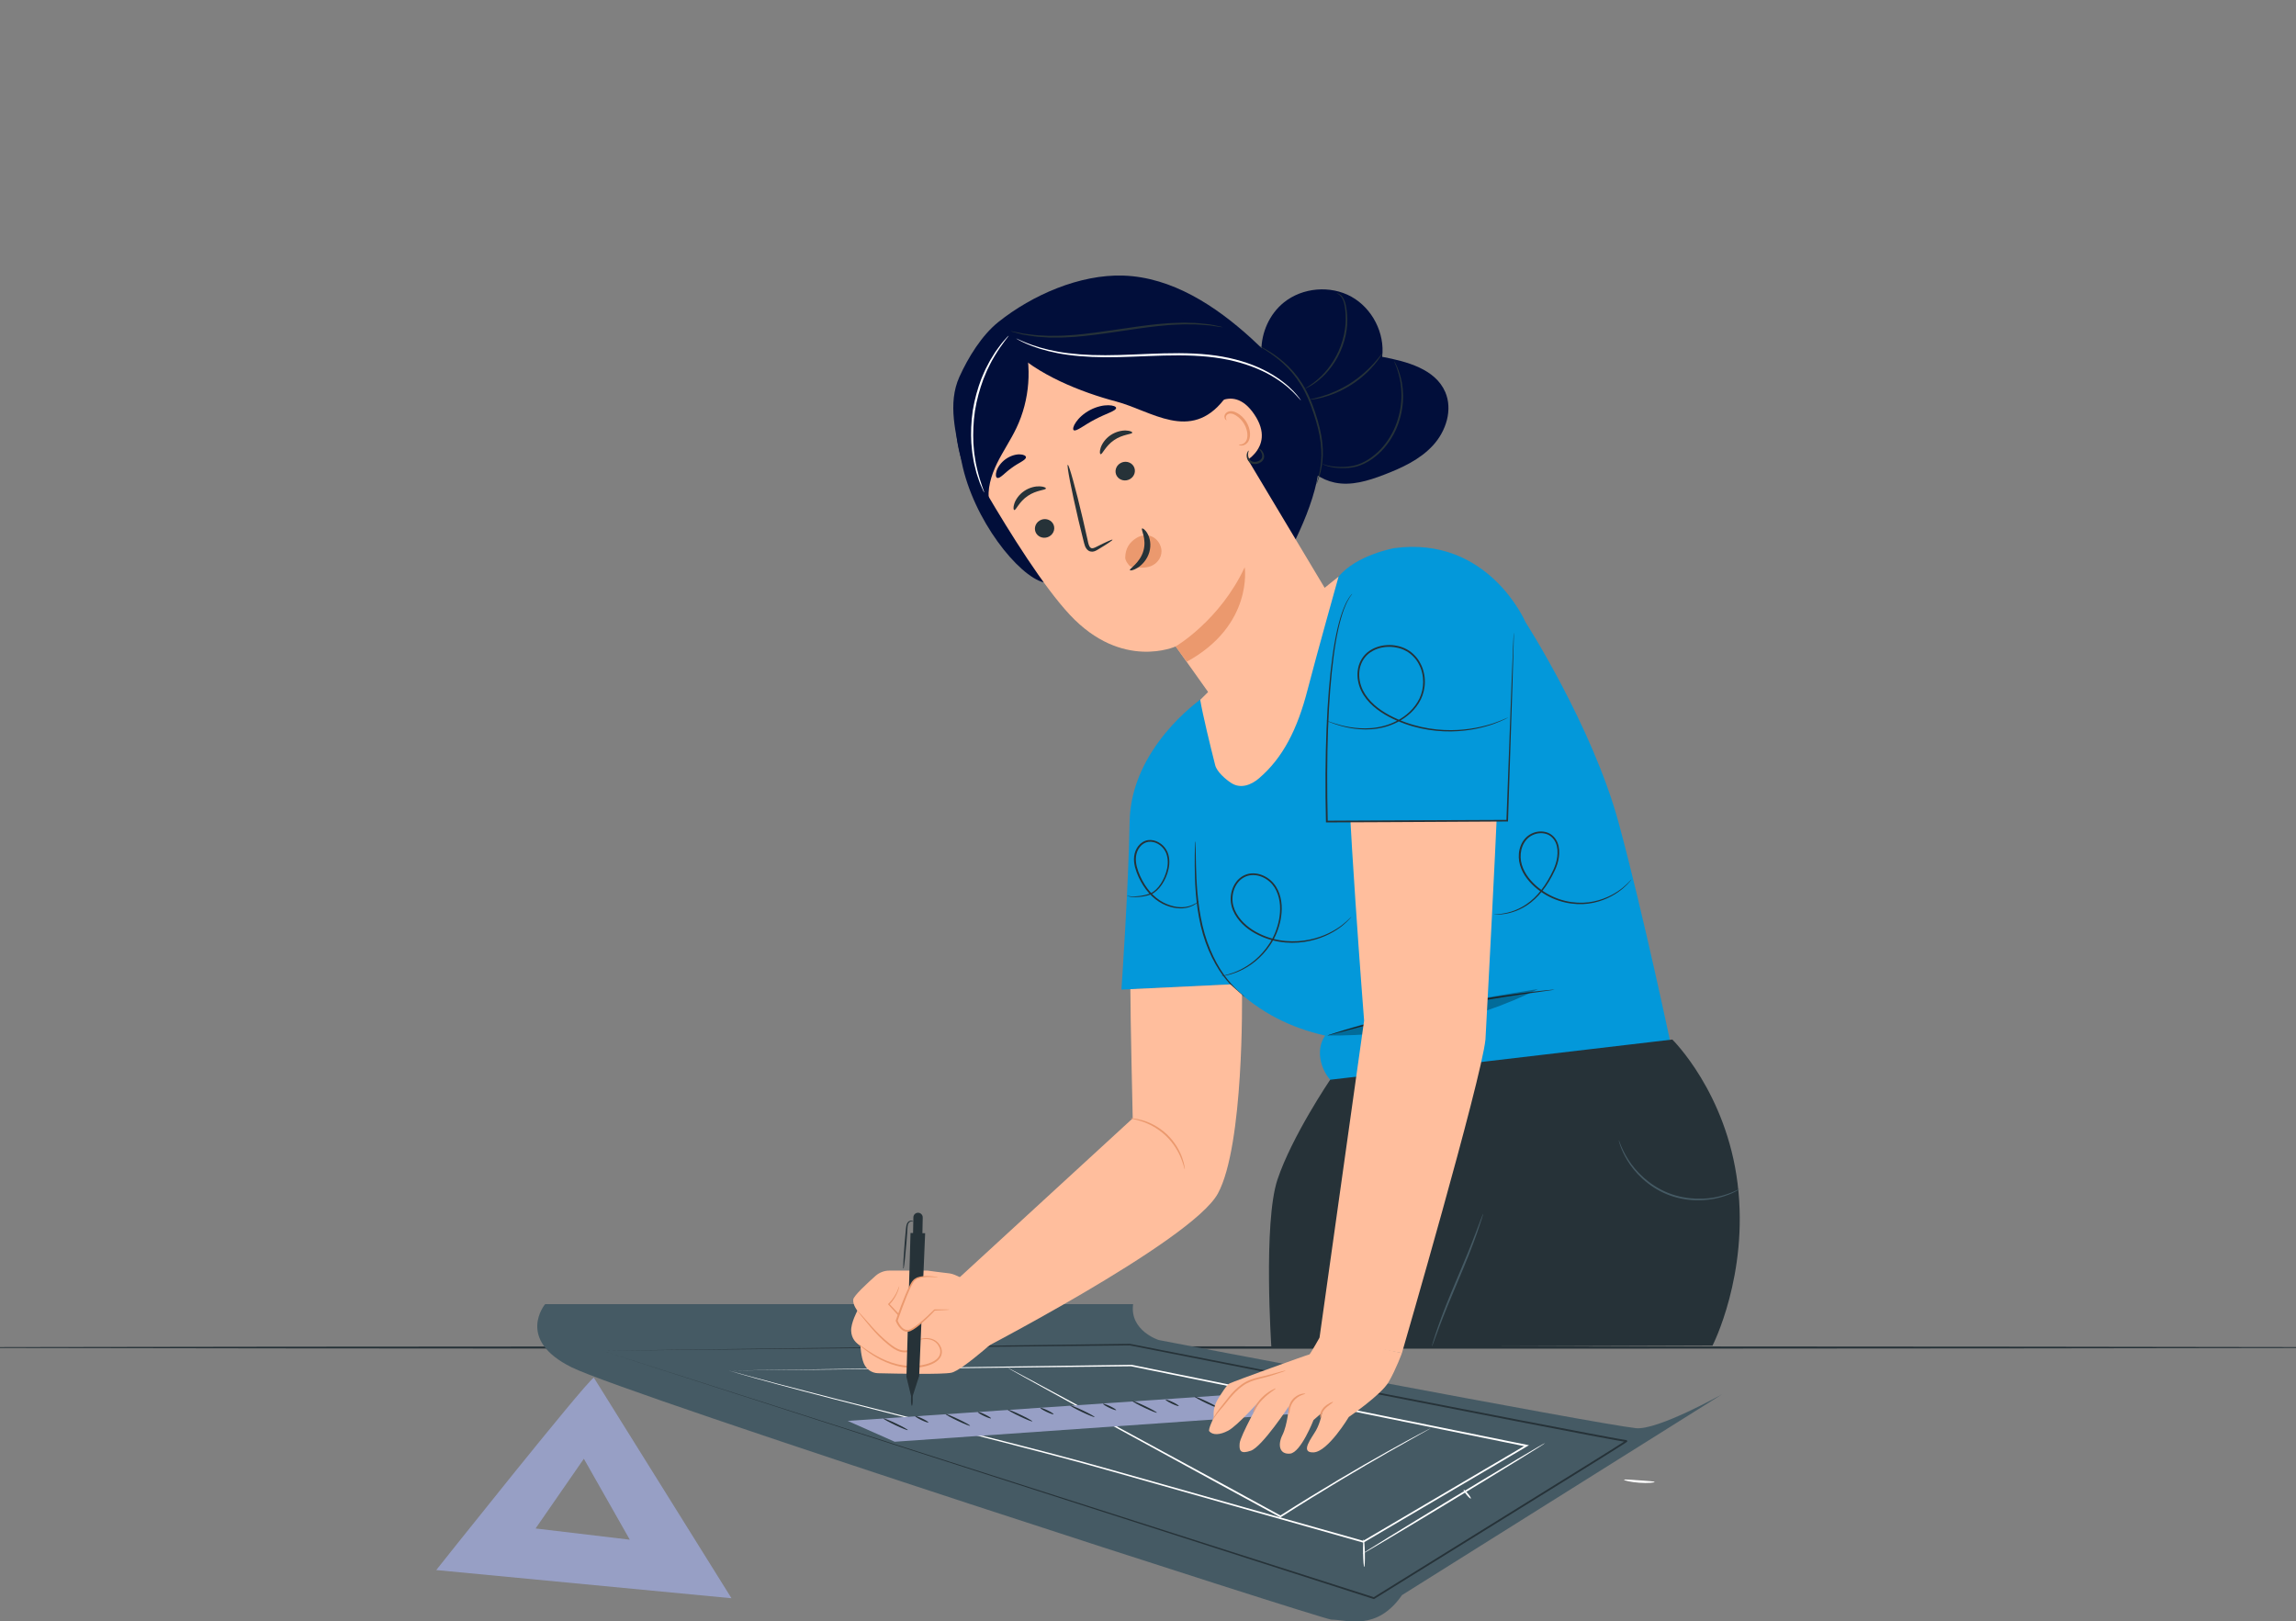 <svg width="500" height="353" viewBox="0 0 500 353" fill="none" xmlns="http://www.w3.org/2000/svg">
<rect x="0" y="0" width="500" height="353" fill="#808080" stroke="none"/>
<g clip-path="url(#clip0_17_87)">
<path d="M522 293.45C522 293.59 400.885 293.71 251.516 293.71C102.091 293.71 -19 293.59 -19 293.45C-19 293.31 102.091 293.19 251.516 293.19C400.885 293.19 522 293.3 522 293.45Z" fill="#263238"/>
<path d="M360.32 322.73C360.32 322.87 358.829 323.03 356.977 322.89C355.133 322.76 353.658 322.39 353.674 322.25C353.69 322.1 355.173 322.24 357.001 322.37C358.829 322.51 360.32 322.58 360.32 322.73Z" fill="white"/>
<path d="M314.719 85.344C312.532 80.34 306.364 78.717 300.999 77.703C301.607 72.526 298.827 67.116 294.266 64.598C289.705 62.081 283.641 62.6 279.584 65.868C276.465 68.378 274.685 72.39 274.692 76.38C277.097 81.392 277.698 87.11 279.373 92.438C281.154 98.096 284.851 103.867 290.652 105.091C294.236 105.85 297.933 104.708 301.352 103.401C305.281 101.898 309.234 100.079 312.074 96.976C314.922 93.873 316.402 89.199 314.719 85.344Z" fill="#010E3A"/>
<path d="M300.976 77.004C300.999 77.019 300.863 77.252 300.6 77.665C300.345 78.079 299.924 78.65 299.368 79.326C298.256 80.671 296.498 82.376 294.236 83.819C291.974 85.254 289.682 86.126 287.992 86.562C287.143 86.78 286.451 86.922 285.963 86.975C285.482 87.035 285.212 87.058 285.204 87.035C285.189 86.968 286.256 86.795 287.909 86.299C289.562 85.803 291.794 84.909 294.018 83.496C296.242 82.076 298 80.438 299.15 79.153C300.315 77.861 300.916 76.966 300.976 77.004Z" fill="#263238"/>
<path d="M291.042 63.855C291.042 63.84 291.133 63.847 291.298 63.885C291.463 63.93 291.696 64.035 291.952 64.245C292.463 64.666 292.921 65.538 293.124 66.665C293.327 67.784 293.462 69.137 293.379 70.647C293.282 72.15 292.951 73.788 292.35 75.426C291.155 78.702 289.089 81.227 287.338 82.654C286.895 83.015 286.504 83.338 286.113 83.579C285.738 83.827 285.422 84.052 285.136 84.187C284.58 84.488 284.265 84.638 284.25 84.616C284.205 84.54 285.482 83.932 287.158 82.444C288.833 80.979 290.81 78.492 291.982 75.291C292.568 73.698 292.898 72.097 293.019 70.625C293.124 69.152 293.019 67.822 292.853 66.717C292.688 65.62 292.29 64.779 291.846 64.358C291.403 63.93 291.027 63.892 291.042 63.855Z" fill="#263238"/>
<path d="M287.969 101.026C287.984 100.989 288.42 101.214 289.277 101.409C290.126 101.597 291.396 101.763 292.959 101.665C293.732 101.612 294.589 101.515 295.461 101.244C296.325 100.966 297.219 100.553 298.083 99.989C299.804 98.877 301.449 97.232 302.667 95.188C303.921 93.167 304.628 90.965 304.966 88.936C305.312 86.9 305.244 85.014 305.018 83.474C304.786 81.926 304.372 80.716 304.087 79.889C303.749 79.078 303.561 78.627 303.591 78.62C303.606 78.612 303.666 78.717 303.779 78.92C303.884 79.13 304.049 79.431 304.237 79.829C304.568 80.648 305.033 81.858 305.304 83.428C305.567 84.991 305.665 86.907 305.334 88.996C305.011 91.07 304.305 93.324 303.012 95.398C301.757 97.487 300.067 99.163 298.286 100.297C297.392 100.861 296.468 101.282 295.566 101.552C294.657 101.815 293.778 101.905 292.981 101.935C291.388 101.996 290.103 101.785 289.247 101.552C288.818 101.432 288.495 101.304 288.285 101.199C288.074 101.101 287.969 101.041 287.969 101.026Z" fill="#263238"/>
<path d="M272.566 73.75C264.736 66.605 255.208 60.361 244.614 60.015C235.176 59.707 224.807 64.223 217.428 70.114C213.799 73.014 210.831 77.846 208.922 82.083C206.3 87.899 208.171 94.421 209.433 100.673C211.958 113.191 221.786 125.454 227.294 126.822L281.485 118.827C285.76 110.163 289.697 99.741 285.978 90.822C283.438 84.751 277.427 78.191 272.566 73.75Z" fill="#010E3A"/>
<path d="M254.442 71.158C252.804 68.626 249.505 67.762 246.845 69.174L216.939 79.934C208.171 84.586 209.523 98.329 214.543 106.887C220.118 116.4 227.294 127.791 232.967 133.87C244.366 146.095 256.035 140.768 256.035 140.768C256.027 140.753 260.911 147.62 263.391 151.114C269.365 159.5 278.389 156.457 285.85 149.371C291.591 143.916 292.786 135.207 288.713 128.415L254.442 71.158Z" fill="#FFBE9D"/>
<path d="M225.663 116.159C226.257 117.106 227.549 117.392 228.549 116.791C229.548 116.189 229.886 114.935 229.292 113.988C228.699 113.041 227.406 112.756 226.407 113.357C225.408 113.958 225.077 115.213 225.663 116.159Z" fill="#263238"/>
<path d="M220.877 111.065C221.253 111.148 221.914 109.269 223.807 107.999C225.678 106.707 227.722 106.744 227.767 106.376C227.797 106.203 227.301 105.94 226.4 105.91C225.513 105.873 224.213 106.128 223.033 106.932C221.861 107.729 221.162 108.833 220.892 109.66C220.614 110.486 220.697 111.035 220.877 111.065Z" fill="#263238"/>
<path d="M243.223 103.679C243.817 104.625 245.109 104.911 246.109 104.31C247.108 103.709 247.446 102.454 246.853 101.507C246.259 100.56 244.967 100.275 243.967 100.876C242.96 101.47 242.63 102.732 243.223 103.679Z" fill="#263238"/>
<path d="M239.684 98.907C240.06 98.99 240.729 97.111 242.615 95.842C244.486 94.549 246.53 94.587 246.575 94.219C246.605 94.046 246.109 93.783 245.207 93.753C244.321 93.715 243.021 93.971 241.841 94.767C240.669 95.564 239.97 96.668 239.699 97.495C239.429 98.329 239.504 98.87 239.684 98.907Z" fill="#263238"/>
<path d="M242.269 117.534C242.209 117.422 240.894 118.008 238.828 119.052C238.309 119.33 237.791 119.541 237.49 119.263C237.145 118.992 236.994 118.338 236.852 117.617C236.521 116.144 236.168 114.604 235.8 112.981C234.259 106.414 232.794 101.146 232.531 101.214C232.268 101.282 233.305 106.654 234.845 113.221C235.236 114.829 235.612 116.37 235.972 117.835C236.16 118.504 236.265 119.338 237.002 119.894C237.378 120.164 237.904 120.187 238.272 120.067C238.647 119.954 238.918 119.774 239.166 119.631C241.142 118.436 242.337 117.647 242.269 117.534Z" fill="#263238"/>
<path d="M256.027 140.768C256.027 140.768 265.638 135.155 271.063 123.523C271.063 123.523 272.986 136.154 258.424 144.111L256.027 140.768Z" fill="#EB996E"/>
<path d="M250.888 116.858C249.753 116.34 248.461 116.543 247.439 117.181C245.959 118.106 245.087 119.42 245.042 121.389C244.982 121.99 245.741 123.057 246.079 123.268C246.417 123.478 246.214 123.403 246.582 123.448C247.927 123.628 249.325 123.771 250.587 123.298C251.85 122.824 252.947 121.577 252.939 120.037C252.931 118.669 252.022 117.369 250.888 116.858Z" fill="#EB996E"/>
<path d="M248.709 115.092C248.393 115.28 249.768 117.332 248.994 119.977C248.228 122.621 245.883 123.861 246.064 124.154C246.124 124.305 246.823 124.222 247.762 123.628C248.686 123.05 249.813 121.87 250.287 120.255C250.752 118.639 250.414 117.136 249.918 116.25C249.415 115.34 248.844 114.987 248.709 115.092Z" fill="#263238"/>
<path d="M233.823 93.677C234.357 94.068 236.078 92.55 238.475 91.326C240.849 90.048 243.073 89.492 243.058 88.838C243.043 88.531 242.404 88.26 241.345 88.245C240.293 88.23 238.835 88.53 237.4 89.282C235.972 90.033 234.898 91.063 234.312 91.934C233.711 92.806 233.576 93.49 233.823 93.677Z" fill="#010E3A"/>
<path d="M217.165 104.069C217.789 104.272 218.788 102.95 220.336 101.875C221.846 100.748 223.424 100.215 223.424 99.561C223.409 99.253 222.913 98.967 222.057 98.945C221.215 98.922 220.035 99.238 218.983 99.997C217.931 100.756 217.263 101.77 217.015 102.582C216.759 103.401 216.872 103.964 217.165 104.069Z" fill="#010E3A"/>
<path d="M262.121 90.244C262.249 90.026 268.042 82.617 273.174 90.274C278.306 97.923 269.567 101.5 269.41 101.289C269.244 101.086 262.121 90.244 262.121 90.244Z" fill="#FFBE9D"/>
<path d="M269.8 96.826C269.815 96.781 269.996 96.833 270.289 96.781C270.574 96.736 271.003 96.548 271.296 96.135C271.904 95.293 271.724 93.557 270.837 92.152C270.386 91.446 269.8 90.875 269.184 90.492C268.576 90.086 267.952 89.943 267.494 90.138C267.028 90.319 266.9 90.755 266.953 91.033C266.99 91.318 267.148 91.438 267.11 91.476C267.103 91.506 266.862 91.461 266.712 91.1C266.645 90.927 266.607 90.687 266.69 90.416C266.772 90.146 266.99 89.883 267.298 89.725C267.914 89.372 268.809 89.56 269.485 89.981C270.191 90.379 270.875 91.01 271.378 91.807C272.363 93.385 272.543 95.353 271.649 96.413C271.206 96.916 270.649 97.051 270.296 97.029C269.936 96.999 269.785 96.856 269.8 96.826Z" fill="#EB996E"/>
<path d="M274.046 97.645C274.053 97.585 274.594 97.743 275.015 98.449C275.21 98.787 275.406 99.305 275.203 99.884C274.993 100.455 274.421 100.846 273.813 100.989C273.212 101.139 272.505 101.049 272.077 100.628C271.656 100.23 271.506 99.719 271.484 99.313C271.461 98.464 271.897 98.081 271.927 98.126C271.994 98.163 271.709 98.577 271.814 99.275C271.867 99.614 272.032 100.019 272.363 100.297C272.678 100.583 273.197 100.651 273.7 100.53C274.204 100.41 274.639 100.102 274.797 99.726C274.955 99.343 274.857 98.915 274.715 98.599C274.429 97.945 274.008 97.698 274.046 97.645Z" fill="#263238"/>
<path d="M215.407 109.464C214.926 106.557 215.82 103.588 217.105 100.936C218.397 98.291 220.088 95.849 221.35 93.189C224.258 87.088 224.799 79.882 222.831 73.412C217.766 74.036 213.258 77.447 210.763 81.896C208.268 86.344 207.675 91.716 208.569 96.743C209.456 101.77 211.747 106.466 214.67 110.652" fill="#010E3A"/>
<path d="M247.792 65.545C238.512 64.05 225.874 68.363 220.246 75.884C225.716 81.543 235.462 85.427 243.073 87.433C250.73 89.447 259.236 96.345 266.524 87.035C267.028 86.397 268.162 86.479 268.508 85.743C268.801 85.119 268.636 84.383 268.44 83.722C265.698 74.442 257.335 67.085 247.792 65.545Z" fill="#010E3A"/>
<path d="M283.311 87.208C283.266 87.246 282.725 86.494 281.552 85.337C280.38 84.18 278.509 82.662 275.902 81.287C273.294 79.927 269.943 78.747 266.104 78.094C262.264 77.425 257.951 77.312 253.443 77.425C248.927 77.545 244.629 77.823 240.699 77.793C236.777 77.778 233.23 77.47 230.314 76.906C227.392 76.335 225.1 75.554 223.582 74.885C222.823 74.547 222.244 74.269 221.861 74.051C221.478 73.841 221.275 73.728 221.283 73.713C221.305 73.668 222.117 74.104 223.65 74.712C225.182 75.321 227.467 76.057 230.375 76.576C233.282 77.094 236.799 77.372 240.706 77.357C244.614 77.357 248.912 77.072 253.435 76.951C257.958 76.831 262.302 76.959 266.179 77.658C270.056 78.341 273.437 79.566 276.052 80.986C278.674 82.414 280.538 83.992 281.68 85.194C282.244 85.803 282.672 86.291 282.927 86.652C283.19 87.013 283.318 87.193 283.311 87.208Z" fill="white"/>
<path d="M266.291 71.248C266.291 71.263 266.126 71.248 265.818 71.211C265.457 71.158 265.014 71.098 264.473 71.023C264.18 70.978 263.857 70.925 263.504 70.873C263.151 70.835 262.76 70.812 262.347 70.782C261.513 70.73 260.566 70.617 259.514 70.64C258.988 70.632 258.439 70.632 257.868 70.625C257.297 70.632 256.696 70.677 256.08 70.7C254.848 70.737 253.533 70.88 252.15 71.008C249.385 71.316 246.357 71.759 243.178 72.24C239.992 72.721 236.949 73.119 234.162 73.352C232.764 73.42 231.442 73.54 230.194 73.51C229.571 73.51 228.969 73.517 228.391 73.502C227.812 73.465 227.264 73.427 226.73 73.39C225.671 73.352 224.724 73.164 223.897 73.044C223.484 72.977 223.093 72.924 222.74 72.856C222.395 72.766 222.079 72.683 221.786 72.608C221.26 72.466 220.824 72.353 220.471 72.255C220.171 72.172 220.02 72.12 220.02 72.105C220.028 72.09 220.186 72.112 220.494 72.165C220.847 72.24 221.29 72.323 221.824 72.428C222.117 72.488 222.432 72.556 222.778 72.631C223.131 72.691 223.514 72.728 223.935 72.781C224.762 72.879 225.701 73.037 226.753 73.052C227.279 73.074 227.827 73.104 228.398 73.134C228.969 73.142 229.571 73.119 230.187 73.119C231.419 73.134 232.741 73.007 234.124 72.924C236.889 72.668 239.925 72.263 243.103 71.782C246.282 71.301 249.325 70.865 252.097 70.579C253.488 70.467 254.81 70.332 256.057 70.317C256.681 70.302 257.282 70.264 257.853 70.264C258.432 70.279 258.98 70.294 259.514 70.309C260.573 70.309 261.528 70.444 262.362 70.519C262.782 70.564 263.166 70.595 263.526 70.647C263.872 70.715 264.195 70.775 264.496 70.835C265.029 70.948 265.472 71.038 265.826 71.113C266.141 71.188 266.291 71.233 266.291 71.248Z" fill="#263238"/>
<path d="M214.332 107.263C214.302 107.278 214.084 106.812 213.716 105.963C213.521 105.542 213.303 105.016 213.107 104.385C212.904 103.761 212.634 103.055 212.461 102.243C212.363 101.838 212.258 101.417 212.146 100.981C212.04 100.538 211.98 100.072 211.898 99.591C211.702 98.629 211.635 97.592 211.529 96.495C211.409 94.301 211.469 91.882 211.845 89.372C212.251 86.87 212.927 84.54 213.708 82.489C214.137 81.482 214.52 80.505 215.001 79.656C215.226 79.228 215.429 78.8 215.662 78.409C215.895 78.026 216.128 77.658 216.346 77.297C216.759 76.576 217.232 75.99 217.616 75.456C217.991 74.915 218.36 74.487 218.668 74.141C219.276 73.442 219.629 73.074 219.652 73.097C219.735 73.164 218.322 74.66 216.631 77.477C216.421 77.831 216.211 78.206 215.985 78.59C215.76 78.98 215.579 79.409 215.354 79.837C214.903 80.686 214.535 81.655 214.122 82.654C213.37 84.691 212.717 86.99 212.318 89.455C211.95 91.927 211.875 94.316 211.973 96.48C212.063 97.562 212.115 98.592 212.296 99.538C212.371 100.012 212.424 100.478 212.514 100.914C212.611 101.349 212.702 101.77 212.792 102.168C213.543 105.369 214.437 107.225 214.332 107.263Z" fill="white"/>
<path d="M274.271 75.358C274.279 75.343 274.391 75.396 274.602 75.501C274.812 75.606 275.12 75.764 275.511 75.99C276.285 76.433 277.397 77.109 278.659 78.101C279.922 79.085 281.327 80.408 282.604 82.114C283.235 82.97 283.844 83.909 284.385 84.931C284.926 85.953 285.407 87.05 285.835 88.2C286.677 90.492 287.361 92.723 287.729 94.82C288.097 96.909 288.157 98.84 287.977 100.44C287.811 102.041 287.473 103.303 287.195 104.152C287.06 104.58 286.917 104.896 286.835 105.121C286.744 105.339 286.692 105.452 286.684 105.444C286.579 105.422 287.428 103.581 287.706 100.418C287.849 98.84 287.759 96.946 287.376 94.887C286.992 92.829 286.309 90.619 285.475 88.343C285.054 87.208 284.58 86.133 284.054 85.119C283.521 84.112 282.935 83.188 282.319 82.339C281.079 80.656 279.719 79.326 278.487 78.326C277.262 77.32 276.18 76.613 275.436 76.132C274.677 75.644 274.256 75.381 274.271 75.358Z" fill="#263238"/>
<path d="M244.215 215.502L274.993 214.022L261.377 152.384C261.377 152.384 246.267 162.904 245.996 178.909C245.748 193.471 244.215 215.502 244.215 215.502Z" fill="#0398DA"/>
<path d="M352.499 179.202C346.751 158.08 332.212 135.485 332.212 135.485C332.212 135.485 324.127 116.565 303.561 119.375C303.561 119.375 295.28 120.901 291.508 125.574L258.8 154.684L261.137 196.446C261.505 203.081 263.97 210.52 268.779 215.104C274.444 220.506 281.049 223.82 288.578 225.518C286.564 228.358 287.406 232.506 289.675 235.143C291.944 237.781 295.295 239.216 298.602 240.29C320.49 247.429 345.511 242.447 364.184 228.982C364.176 228.974 357.895 199.016 352.499 179.202Z" fill="#0398DA"/>
<path d="M338.553 215.502C338.553 215.517 338.381 215.547 338.05 215.6C337.674 215.652 337.193 215.72 336.592 215.81C335.277 215.99 333.459 216.246 331.227 216.561C326.704 217.215 320.46 218.229 313.622 219.604C306.784 220.987 300.638 222.482 296.212 223.632C294.033 224.211 292.26 224.684 290.975 225.022C290.389 225.18 289.915 225.3 289.547 225.398C289.217 225.48 289.044 225.518 289.044 225.503C289.036 225.488 289.209 225.428 289.525 225.323C289.885 225.21 290.351 225.06 290.93 224.879C292.155 224.496 293.928 223.978 296.137 223.369C300.548 222.144 306.687 220.611 313.539 219.221C320.392 217.839 326.644 216.869 331.182 216.291C333.451 215.998 335.292 215.787 336.57 215.66C337.178 215.607 337.659 215.562 338.035 215.524C338.373 215.502 338.553 215.494 338.553 215.502Z" fill="#263238"/>
<path d="M261.37 152.392C261.911 155.653 263.586 162.491 264.631 166.631C264.991 168.066 266.923 169.749 268.17 170.538C270.154 171.793 272.415 171.004 274.196 169.471C279.313 165.075 282.522 158.944 284.798 150.032C286.489 143.428 291.501 125.567 291.501 125.567L275.812 138.16L261.37 152.392Z" fill="#FFBE9D"/>
<path d="M260.303 183.162C260.318 183.162 260.325 183.289 260.34 183.537C260.348 183.83 260.363 184.184 260.37 184.619C260.393 185.619 260.423 186.956 260.453 188.587C260.558 191.93 260.716 196.589 261.873 201.556C263.03 206.53 265.217 210.7 267.321 213.278C268.365 214.578 269.327 215.539 270.026 216.148C270.725 216.764 271.138 217.087 271.115 217.11C271.108 217.117 270.995 217.05 270.792 216.907C270.597 216.757 270.281 216.561 269.928 216.261C269.192 215.675 268.185 214.743 267.103 213.443C264.916 210.873 262.655 206.658 261.49 201.631C260.325 196.612 260.213 191.923 260.175 188.579C260.168 186.896 260.19 185.544 260.213 184.604C260.228 184.176 260.243 183.815 260.25 183.522C260.28 183.289 260.295 183.162 260.303 183.162Z" fill="#263238"/>
<path d="M261.114 196.198C261.122 196.206 261.009 196.326 260.784 196.537C260.543 196.739 260.183 197.025 259.642 197.273C259.108 197.528 258.394 197.746 257.545 197.806C256.704 197.859 255.727 197.754 254.705 197.438C253.69 197.13 252.624 196.604 251.632 195.83C250.647 195.056 249.738 194.049 248.979 192.862C248.228 191.675 247.574 190.345 247.176 188.85C246.988 188.106 246.89 187.302 246.981 186.498C247.078 185.694 247.371 184.89 247.89 184.229C248.401 183.56 249.167 183.079 249.994 182.951C250.82 182.839 251.647 183.049 252.33 183.44C253.014 183.823 253.585 184.386 253.976 185.04C254.374 185.694 254.555 186.423 254.622 187.137C254.75 188.572 254.374 189.909 253.886 191.051C253.382 192.193 252.729 193.193 251.932 193.914C251.534 194.275 251.113 194.583 250.655 194.763C250.204 194.944 249.768 195.049 249.355 195.139C248.528 195.312 247.807 195.364 247.213 195.364C246.62 195.372 246.161 195.304 245.861 195.229C245.553 195.154 245.418 195.049 245.418 195.049C245.425 195.026 245.575 195.101 245.876 195.146C246.177 195.199 246.627 195.237 247.213 195.207C247.792 195.176 248.506 195.101 249.31 194.913C249.708 194.816 250.136 194.703 250.565 194.523C250.985 194.35 251.376 194.057 251.752 193.704C252.503 192.997 253.119 192.028 253.6 190.909C254.066 189.796 254.412 188.504 254.277 187.159C254.209 186.498 254.029 185.807 253.668 185.22C253.315 184.627 252.781 184.116 252.158 183.763C251.534 183.402 250.79 183.229 250.069 183.327C249.347 183.44 248.679 183.853 248.22 184.454C247.747 185.055 247.476 185.792 247.386 186.528C247.304 187.272 247.386 188.023 247.567 188.745C247.942 190.172 248.573 191.495 249.302 192.652C250.031 193.809 250.903 194.793 251.85 195.552C252.796 196.311 253.826 196.83 254.803 197.145C255.787 197.476 256.726 197.588 257.545 197.558C258.364 197.521 259.055 197.333 259.589 197.108C260.648 196.679 261.077 196.153 261.114 196.198Z" fill="#263238"/>
<path d="M294.311 199.625C294.319 199.632 294.274 199.677 294.198 199.775C294.101 199.88 293.981 200.015 293.83 200.181C293.522 200.549 292.989 201.022 292.29 201.623C290.862 202.751 288.518 204.178 285.294 204.885C282.116 205.598 277.953 205.568 274.008 203.607C272.055 202.66 270.139 201.21 268.929 199.106C268.335 198.069 267.967 196.837 268.012 195.582C268.05 194.335 268.433 193.065 269.222 192.028C269.996 190.991 271.213 190.292 272.483 190.202C273.753 190.097 274.993 190.503 276 191.164C277.021 191.825 277.803 192.787 278.291 193.831C278.787 194.883 279.028 196.003 279.103 197.1C279.238 199.302 278.742 201.368 278.021 203.164C277.284 204.96 276.225 206.462 275.12 207.68C272.889 210.137 270.424 211.362 268.703 211.948C268.275 212.121 267.877 212.196 267.531 212.293C267.193 212.391 266.9 212.436 266.66 212.474C266.442 212.504 266.261 212.534 266.119 212.556C265.998 212.571 265.931 212.579 265.931 212.571C265.916 212.519 266.938 212.421 268.651 211.797C270.342 211.166 272.754 209.919 274.918 207.484C275.992 206.275 277.014 204.794 277.72 203.029C278.419 201.27 278.885 199.242 278.742 197.115C278.667 196.056 278.427 194.981 277.953 193.982C277.487 192.982 276.751 192.096 275.789 191.472C274.842 190.848 273.678 190.48 272.513 190.578C271.348 190.668 270.251 191.292 269.53 192.254C268.801 193.208 268.433 194.41 268.395 195.582C268.35 196.762 268.688 197.912 269.26 198.911C270.402 200.917 272.265 202.345 274.166 203.277C278.013 205.208 282.093 205.268 285.234 204.607C288.42 203.945 290.75 202.578 292.192 201.496C292.899 200.925 293.44 200.474 293.77 200.121C293.928 199.97 294.063 199.843 294.168 199.745C294.259 199.662 294.304 199.625 294.311 199.625Z" fill="#263238"/>
<path d="M355.28 191.517C355.28 191.517 354.769 192.314 353.476 193.418C352.199 194.508 350.08 195.913 347.089 196.574C344.136 197.243 340.274 196.942 336.743 194.936C334.999 193.937 333.316 192.554 332.092 190.706C331.49 189.781 331.025 188.729 330.829 187.587C330.649 186.453 330.732 185.243 331.175 184.138C331.611 183.034 332.422 182.065 333.489 181.554C334.534 181.028 335.758 180.915 336.848 181.261C337.952 181.606 338.794 182.508 339.185 183.522C339.59 184.537 339.606 185.626 339.478 186.626C339.35 187.632 339.034 188.587 338.636 189.458C338.23 190.315 337.81 191.141 337.344 191.9C336.42 193.426 335.375 194.741 334.256 195.778C332.024 197.889 329.567 198.693 327.921 198.994C327.087 199.136 326.426 199.189 325.983 199.189C325.78 199.189 325.614 199.189 325.479 199.189C325.367 199.189 325.306 199.181 325.306 199.174C325.306 199.121 326.246 199.166 327.891 198.836C329.514 198.498 331.896 197.664 334.068 195.567C335.15 194.538 336.172 193.238 337.066 191.728C337.93 190.202 338.884 188.519 339.125 186.573C339.245 185.611 339.222 184.582 338.847 183.65C338.486 182.726 337.727 181.922 336.743 181.614C335.766 181.306 334.631 181.411 333.677 181.892C332.708 182.358 331.964 183.244 331.558 184.274C331.145 185.303 331.062 186.445 331.227 187.52C331.415 188.594 331.851 189.601 332.43 190.495C333.602 192.276 335.24 193.636 336.938 194.62C340.372 196.597 344.144 196.92 347.044 196.304C349.982 195.695 352.094 194.35 353.394 193.305C354.686 192.246 355.242 191.48 355.28 191.517Z" fill="#263238"/>
<g opacity="0.3">
<path d="M289.044 225.503C304.838 225.631 320.858 222.445 334.977 215.367C319.633 217.861 303.719 220.401 289.044 225.503Z" fill="black"/>
</g>
<path d="M289.667 235.136C289.667 235.136 281.334 247.451 278.194 256.874C275.053 266.296 276.864 293.362 276.864 293.362L372.93 293.039C372.93 293.039 380.842 277.665 378.4 257.776C375.958 237.886 364.184 226.375 364.184 226.375L289.667 235.136Z" fill="#263238"/>
<path d="M311.796 293.242C311.774 293.234 311.886 292.813 312.119 292.062C312.345 291.31 312.705 290.228 313.164 288.898C314.08 286.238 315.508 282.624 317.199 278.679C318.889 274.742 320.355 271.15 321.346 268.528C321.827 267.266 322.218 266.214 322.526 265.417C322.804 264.681 322.977 264.283 323 264.29C323.022 264.298 322.909 264.718 322.669 265.47C322.436 266.221 322.075 267.296 321.609 268.626C320.678 271.278 319.25 274.892 317.559 278.837C315.869 282.775 314.411 286.366 313.427 288.996C312.953 290.266 312.57 291.31 312.27 292.114C311.984 292.851 311.819 293.249 311.796 293.242Z" fill="#455A64"/>
<path d="M378.904 258.895C378.911 258.91 378.814 258.97 378.626 259.083C378.438 259.188 378.167 259.368 377.792 259.549C377.055 259.932 375.943 260.398 374.508 260.781C371.668 261.57 367.34 261.818 363.079 260.105C358.819 258.384 355.873 255.206 354.371 252.674C353.604 251.404 353.123 250.292 352.853 249.51C352.702 249.127 352.635 248.804 352.575 248.601C352.515 248.391 352.492 248.278 352.507 248.278C352.597 248.24 353.026 250.059 354.603 252.538C356.144 254.995 359.059 258.076 363.23 259.759C367.4 261.427 371.63 261.232 374.448 260.526C377.296 259.819 378.866 258.812 378.904 258.895Z" fill="#455A64"/>
<path d="M129.316 300C127.152 301.443 95 341.906 95 341.906L159.297 348.044L129.316 300ZM127.145 317.665L137.153 335.293L116.633 332.851L127.145 317.665Z" fill="#979FC5"/>
<path d="M118.712 284C118.712 284 112.22 291.717 124.52 297.773C136.821 303.829 288.213 352.7 289.926 352.7C293.352 352.7 299.784 355.323 305.314 347.358L375.022 303.627C375.022 303.627 360.918 311.531 356.229 311.005C347.032 309.983 252.341 291.815 252.341 291.815C252.341 291.815 245.961 289.793 246.758 284H118.712Z" fill="#455A64"/>
<path d="M131.145 294.143C132.58 294.128 177.123 293.542 246.026 292.64H246.041H246.056C262.88 295.939 281.259 299.546 300.751 303.37C310.496 305.264 320.527 307.218 330.777 309.209C335.909 310.193 341.086 311.185 346.323 312.184C347.63 312.425 348.945 312.673 350.26 312.921L352.236 313.281L354.138 313.604C354.07 313.732 354.22 313.319 354.385 313.905C354.348 313.958 354.318 313.973 354.318 313.973L354.258 314.018L354.153 314.093L353.942 314.236L353.514 314.514L352.665 315.055L350.952 316.137C349.809 316.85 348.66 317.572 347.51 318.293C330.777 328.662 314.531 338.731 299.278 348.191L299.203 348.236L299.12 348.206C202.528 317.113 132.888 294.699 131.145 294.143C132.888 294.699 202.58 316.963 299.24 347.838L299.083 347.861C314.336 338.401 330.581 328.332 347.307 317.955C348.457 317.234 349.599 316.52 350.749 315.799L352.462 314.716L353.311 314.175L353.732 313.905L353.942 313.77L354.04 313.702L354.085 313.672C354.145 313.687 353.987 313.597 354.175 313.77C354.25 313.875 354.318 314.093 354.265 313.988C353.814 313.98 353.521 313.897 353.176 313.852L352.184 313.68L350.208 313.319C348.893 313.071 347.578 312.83 346.27 312.583C341.033 311.576 335.848 310.584 330.724 309.599C320.475 307.601 310.444 305.647 300.698 303.746C281.207 299.906 262.835 296.292 246.011 292.979H246.049C177.123 293.677 132.58 294.128 131.145 294.143Z" fill="#263238"/>
<path d="M158.676 298.464C160.096 298.441 193.729 297.96 246.349 297.201H246.364H246.379C271.348 302.258 300.878 308.232 332.467 314.626L332.971 314.724L332.527 314.979C331.318 315.693 330.01 316.46 328.703 317.234C317.822 323.636 307.205 329.88 296.979 335.898L296.911 335.943L296.836 335.921C277.172 330.353 258.725 325.131 242.126 320.427C233.831 318.068 225.941 316.016 218.593 314.123C211.236 312.252 204.421 310.524 198.23 308.946C185.832 305.812 175.928 303.25 169.136 301.417C165.739 300.493 163.132 299.779 161.344 299.245C159.668 298.749 158.894 298.524 158.676 298.464C159.127 298.584 162.463 299.486 169.173 301.289C175.973 303.085 185.884 305.61 198.29 308.713C204.489 310.276 211.312 311.989 218.668 313.845C226.024 315.723 233.914 317.76 242.217 320.112C258.823 324.8 277.269 330.007 296.941 335.56L296.791 335.583C307.017 329.564 317.635 323.312 328.507 316.911C329.815 316.137 331.122 315.37 332.332 314.656L332.392 315.017C300.803 308.6 271.281 302.604 246.312 297.532H246.349C193.736 298.088 160.104 298.449 158.676 298.464Z" fill="white"/>
<path d="M336.48 314.251C336.532 314.341 327.673 319.811 316.695 326.468C305.71 333.126 296.761 338.446 296.708 338.355C296.656 338.265 305.507 332.795 316.492 326.138C327.478 319.48 336.427 314.153 336.48 314.251Z" fill="white"/>
<path d="M297.091 341.226C296.986 341.226 296.866 339.888 296.836 338.235C296.798 336.582 296.858 335.237 296.971 335.237C297.076 335.237 297.196 336.575 297.226 338.228C297.257 339.881 297.196 341.218 297.091 341.226Z" fill="white"/>
<path d="M320.302 326.333C320.219 326.401 319.799 326.033 319.37 325.507C318.942 324.981 318.656 324.5 318.739 324.432C318.822 324.364 319.243 324.733 319.671 325.259C320.107 325.785 320.385 326.266 320.302 326.333Z" fill="white"/>
<path d="M219.554 297.915C219.554 297.908 219.645 297.945 219.802 298.028C219.983 298.118 220.216 298.238 220.516 298.396C221.155 298.734 222.072 299.215 223.229 299.831C225.603 301.109 228.992 302.935 233.177 305.181C241.578 309.742 253.157 316.031 265.938 322.974C270.484 325.454 274.872 327.851 278.93 330.068L278.742 330.075C288.014 324.177 296.212 319.405 302.096 316.122C305.034 314.476 307.393 313.199 309.016 312.335C309.812 311.914 310.436 311.591 310.887 311.358C311.09 311.26 311.248 311.177 311.375 311.11C311.488 311.057 311.541 311.035 311.548 311.035C311.556 311.035 311.496 311.072 311.39 311.14C311.27 311.207 311.112 311.298 310.917 311.41C310.481 311.658 309.865 312.004 309.076 312.44C307.453 313.356 305.124 314.671 302.208 316.317C296.362 319.661 288.195 324.47 278.937 330.383L278.847 330.443L278.75 330.391C274.685 328.182 270.296 325.785 265.743 323.312C252.977 316.332 241.42 310.005 233.035 305.422C228.872 303.122 225.498 301.259 223.139 299.959C221.989 299.313 221.095 298.809 220.456 298.456C220.163 298.291 219.938 298.156 219.765 298.058C219.63 297.968 219.554 297.915 219.554 297.915Z" fill="white"/>
<path d="M184.607 309.427L194.841 313.965L285.339 307.646L278.141 303.032L184.607 309.427Z" fill="#979FC5"/>
<path d="M197.696 311.425C197.651 311.523 196.419 311.035 194.954 310.336C193.481 309.637 192.331 308.991 192.377 308.893C192.422 308.795 193.654 309.284 195.119 309.983C196.592 310.681 197.742 311.328 197.696 311.425Z" fill="#263238"/>
<path d="M211.252 310.479C211.207 310.576 209.974 310.088 208.509 309.389C207.036 308.69 205.887 308.044 205.932 307.946C205.977 307.849 207.209 308.337 208.674 309.036C210.147 309.735 211.297 310.381 211.252 310.479Z" fill="#263238"/>
<path d="M224.807 309.524C224.762 309.622 223.529 309.134 222.064 308.435C220.591 307.736 219.442 307.09 219.487 306.992C219.532 306.894 220.764 307.383 222.229 308.082C223.702 308.78 224.852 309.427 224.807 309.524Z" fill="#263238"/>
<path d="M238.362 308.578C238.317 308.675 237.085 308.187 235.619 307.488C234.147 306.789 232.997 306.143 233.042 306.045C233.087 305.948 234.319 306.436 235.785 307.135C237.257 307.834 238.415 308.48 238.362 308.578Z" fill="#263238"/>
<path d="M251.925 307.631C251.88 307.728 250.647 307.24 249.182 306.541C247.709 305.842 246.56 305.196 246.605 305.099C246.65 305.001 247.882 305.489 249.348 306.188C250.813 306.887 251.97 307.533 251.925 307.631Z" fill="#263238"/>
<path d="M265.48 306.677C265.435 306.774 264.203 306.286 262.737 305.587C261.265 304.888 260.115 304.242 260.16 304.144C260.205 304.047 261.437 304.535 262.903 305.234C264.368 305.933 265.525 306.579 265.48 306.677Z" fill="#263238"/>
<path d="M202.175 309.757C202.13 309.855 201.453 309.63 200.664 309.254C199.875 308.878 199.274 308.495 199.319 308.397C199.364 308.3 200.041 308.525 200.83 308.901C201.619 309.276 202.22 309.66 202.175 309.757Z" fill="#263238"/>
<path d="M215.805 308.863C215.76 308.961 215.084 308.735 214.295 308.36C213.506 307.984 212.905 307.601 212.95 307.503C212.995 307.405 213.671 307.631 214.46 308.006C215.249 308.382 215.85 308.765 215.805 308.863Z" fill="#263238"/>
<path d="M229.435 307.969C229.39 308.067 228.714 307.841 227.925 307.465C227.136 307.09 226.535 306.707 226.58 306.609C226.625 306.511 227.301 306.737 228.09 307.112C228.879 307.488 229.48 307.871 229.435 307.969Z" fill="#263238"/>
<path d="M243.066 307.067C243.021 307.165 242.344 306.94 241.556 306.564C240.767 306.188 240.165 305.805 240.211 305.707C240.256 305.61 240.932 305.835 241.721 306.211C242.51 306.586 243.111 306.977 243.066 307.067Z" fill="#263238"/>
<path d="M256.696 306.173C256.651 306.271 255.975 306.045 255.186 305.67C254.397 305.294 253.796 304.911 253.841 304.813C253.886 304.715 254.562 304.941 255.351 305.316C256.14 305.692 256.741 306.075 256.696 306.173Z" fill="#263238"/>
<path d="M270.326 305.279C270.281 305.377 269.605 305.151 268.816 304.775C268.027 304.4 267.426 304.017 267.471 303.919C267.516 303.821 268.192 304.047 268.981 304.422C269.77 304.798 270.372 305.181 270.326 305.279Z" fill="#263238"/>
<path d="M327.162 140.039C326.478 133.179 312.57 117.046 296.107 126.649C295.483 127.01 292.883 135.771 293.109 155.428C293.334 175.092 297.061 222.249 297.061 222.249L287.353 291.303L305.297 294.647C305.297 294.647 322.571 235.279 323.488 226.367C323.488 226.367 327.846 146.899 327.162 140.039ZM323.894 222.415C323.894 222.407 323.894 222.407 323.894 222.415ZM323.488 226.36C323.488 226.352 323.488 226.337 323.488 226.33C323.495 226.345 323.488 226.352 323.488 226.36ZM323.495 226.277C323.503 226.217 323.51 226.157 323.51 226.097C323.51 226.172 323.503 226.232 323.495 226.277ZM323.525 226.051C323.525 226.029 323.533 225.999 323.533 225.976C323.525 225.999 323.525 226.029 323.525 226.051ZM323.683 224.504C323.691 224.451 323.698 224.391 323.698 224.338C323.691 224.391 323.683 224.443 323.683 224.504ZM323.766 223.647C323.773 223.594 323.773 223.542 323.781 223.489C323.781 223.542 323.773 223.594 323.766 223.647ZM323.811 223.204C323.841 222.948 323.856 222.76 323.871 222.633C323.856 222.775 323.841 222.971 323.811 223.204Z" fill="#FFBE9D"/>
<path d="M288.954 178.909L328.229 178.721C328.229 178.721 331.746 146.035 329.597 138.912C326.982 130.233 311.916 118.361 298.669 123.673C285.422 128.993 288.954 178.909 288.954 178.909Z" fill="#0398DA"/>
<path d="M294.484 129.286C294.491 129.294 294.439 129.361 294.349 129.497C294.244 129.639 294.101 129.835 293.92 130.09C293.755 130.368 293.567 130.722 293.334 131.127C293.154 131.563 292.906 132.051 292.696 132.63C291.824 134.937 291.012 138.446 290.434 142.902C289.254 151.813 288.781 164.452 289.142 178.909L288.954 178.721C293.695 178.698 298.699 178.668 303.839 178.646C312.472 178.608 320.723 178.571 328.229 178.541L328.049 178.713C328.5 166.714 328.883 156.487 329.153 149.236C329.304 145.637 329.416 142.774 329.499 140.798C329.544 139.836 329.582 139.085 329.604 138.551C329.619 138.311 329.634 138.123 329.642 137.972C329.649 137.845 329.657 137.777 329.664 137.777C329.672 137.777 329.672 137.845 329.672 137.972C329.672 138.115 329.672 138.311 329.664 138.551C329.649 139.077 329.634 139.828 329.612 140.798C329.552 142.781 329.469 145.637 329.364 149.243C329.123 156.494 328.793 166.721 328.402 178.721L328.395 178.894H328.222C320.715 178.931 312.472 178.976 303.831 179.029C298.692 179.051 293.687 179.074 288.946 179.097H288.758L288.751 178.909C288.413 164.429 288.931 151.783 290.178 142.857C290.795 138.393 291.644 134.869 292.56 132.57C292.778 131.991 293.034 131.503 293.229 131.067C293.47 130.661 293.672 130.308 293.845 130.038C294.041 129.797 294.191 129.602 294.304 129.459C294.424 129.346 294.484 129.286 294.484 129.286Z" fill="#263238"/>
<path d="M305.297 294.654L287.684 290.717C287.684 290.717 285.279 295.007 285.144 294.955C285.016 294.902 268.749 300.778 267.749 301.274C267.163 301.567 265.998 303.393 265.134 304.836C264.451 305.993 264.165 307.345 264.33 308.683C264.33 308.683 263.038 311.305 263.338 311.673C264.09 312.568 265.653 312.507 267.456 311.553C269.537 310.456 274.512 304.806 274.512 304.806C274.512 304.806 270.101 312.665 269.958 314.311C269.816 315.949 270.154 316.693 272.393 315.919C274.88 315.055 280.711 306.173 280.711 306.173C280.711 306.173 280.358 310.343 279.283 312.477C278.216 314.611 278.584 316.76 280.936 316.55C283.288 316.34 286.046 309.239 286.046 309.239L287.902 307.623C287.902 307.623 287.579 309.705 286.602 311.463C285.708 313.071 282.935 316.422 286.068 316.279C289.202 316.137 293.733 308.57 293.733 308.57C293.733 308.57 300.803 303.739 302.411 300.943C304.027 298.156 305.297 294.654 305.297 294.654Z" fill="#FFBE9D"/>
<path d="M280.004 298.464C280.012 298.486 279.749 298.599 279.268 298.764C278.787 298.93 278.088 299.163 277.224 299.441C276.368 299.741 275.301 299.997 274.144 300.29C272.994 300.583 271.739 300.988 270.642 301.785C268.41 303.378 267.073 305.572 265.833 306.894C265.247 307.586 264.804 308.164 264.526 308.585C264.248 309.006 264.112 309.246 264.082 309.239C264.06 309.231 264.15 308.961 264.398 308.51C264.638 308.059 265.059 307.443 265.615 306.729C266.186 306.015 266.84 305.174 267.584 304.219C268.343 303.28 269.267 302.296 270.409 301.477C271.566 300.635 272.881 300.222 274.046 299.944C275.226 299.666 276.262 299.448 277.134 299.178C278.006 298.93 278.72 298.742 279.208 298.614C279.719 298.494 279.997 298.434 280.004 298.464Z" fill="#EB996E"/>
<path d="M277.803 302.363C277.871 302.476 276.413 303.258 275.023 304.67C273.603 306.075 273.017 307.623 272.911 307.578C272.806 307.571 273.265 305.873 274.745 304.4C276.195 302.92 277.773 302.281 277.803 302.363Z" fill="#EB996E"/>
<path d="M284.265 303.506C284.272 303.566 283.919 303.618 283.408 303.836C282.897 304.047 282.229 304.445 281.71 305.099C281.199 305.752 280.959 306.496 280.876 307.045C280.786 307.593 280.816 307.946 280.756 307.954C280.711 307.961 280.576 307.616 280.598 307.015C280.613 306.429 280.824 305.587 281.395 304.858C281.966 304.129 282.74 303.731 283.303 303.573C283.897 303.415 284.265 303.461 284.265 303.506Z" fill="#EB996E"/>
<path d="M290.291 305.294C290.321 305.339 290.111 305.512 289.765 305.767C289.427 306.023 288.946 306.353 288.525 306.812C288.112 307.27 287.864 307.781 287.774 308.179C287.676 308.57 287.699 308.841 287.639 308.848C287.594 308.863 287.466 308.6 287.496 308.134C287.526 307.676 287.766 307.06 288.232 306.549C288.698 306.038 289.232 305.73 289.615 305.527C290.006 305.339 290.261 305.249 290.291 305.294Z" fill="#EB996E"/>
<path d="M328.47 156.239C328.47 156.239 327.403 156.87 325.299 157.644C323.202 158.388 320.024 159.222 316.004 159.282C312.014 159.327 307.153 158.568 302.434 156.081C301.262 155.458 300.112 154.714 299.06 153.789C298.016 152.865 297.069 151.753 296.43 150.423C295.799 149.101 295.491 147.583 295.664 146.065C295.829 144.547 296.573 143.067 297.79 142.053C299.022 141.068 300.555 140.557 302.066 140.482C302.824 140.43 303.576 140.497 304.305 140.655C305.034 140.805 305.74 141.061 306.386 141.421C307.04 141.767 307.618 142.233 308.107 142.759C308.61 143.277 309.024 143.871 309.339 144.502C309.67 145.126 309.91 145.787 310.06 146.463C310.226 147.132 310.293 147.816 310.286 148.485C310.293 149.83 309.97 151.137 309.422 152.287C308.858 153.429 308.092 154.413 307.22 155.232C305.477 156.855 303.418 157.832 301.479 158.343C299.526 158.854 297.685 158.922 296.099 158.801C294.514 158.689 293.161 158.403 292.087 158.102C291.012 157.802 290.193 157.509 289.645 157.291C289.374 157.186 289.164 157.088 289.029 157.028C288.894 156.968 288.826 156.93 288.826 156.923C288.826 156.915 288.901 156.938 289.044 156.99C289.209 157.051 289.412 157.126 289.675 157.216C290.231 157.411 291.05 157.682 292.125 157.96C293.199 158.23 294.544 158.493 296.115 158.583C297.685 158.681 299.496 158.591 301.404 158.072C303.305 157.554 305.304 156.585 306.995 154.992C307.829 154.195 308.565 153.233 309.106 152.136C309.625 151.032 309.933 149.777 309.925 148.485C309.925 147.838 309.858 147.185 309.7 146.546C309.557 145.9 309.324 145.269 309.009 144.675C308.7 144.074 308.31 143.51 307.829 143.022C307.355 142.526 306.814 142.083 306.198 141.76C305.59 141.421 304.921 141.173 304.222 141.038C303.531 140.888 302.802 140.828 302.081 140.873C300.638 140.941 299.18 141.429 298.031 142.353C296.903 143.292 296.197 144.675 296.039 146.11C295.874 147.545 296.167 148.996 296.768 150.258C298.008 152.805 300.322 154.533 302.599 155.766C307.243 158.23 312.044 159.019 315.997 159.004C319.971 158.982 323.135 158.193 325.239 157.501C326.291 157.133 327.095 156.825 327.628 156.577C327.884 156.472 328.087 156.382 328.244 156.314C328.395 156.262 328.47 156.231 328.47 156.239Z" fill="#263238"/>
<path d="M270.469 216.629L267.929 214.367L246.161 215.412C246.161 221.348 246.672 243.537 246.672 243.537L208.313 278.77L210.545 295.548C210.545 295.548 259.506 270.429 265.217 259.909C270.942 249.397 270.469 216.629 270.469 216.629Z" fill="#FFBE9D"/>
<path d="M258.011 254.642C257.943 254.657 257.786 253.688 257.199 252.238C256.628 250.795 255.539 248.886 253.803 247.256C252.067 245.633 250.091 244.671 248.611 244.19C247.131 243.702 246.154 243.604 246.161 243.537C246.161 243.514 246.409 243.506 246.853 243.559C247.296 243.604 247.927 243.709 248.694 243.927C250.219 244.348 252.278 245.295 254.066 246.97C255.854 248.646 256.936 250.645 257.455 252.14C257.718 252.891 257.868 253.515 257.943 253.958C258.018 254.394 258.034 254.635 258.011 254.642Z" fill="#EB996E"/>
<path d="M210.56 278.988C210.56 278.988 208.065 277.432 206.773 277.304C205.488 277.177 202.009 276.696 202.009 276.696H193.669C192.564 276.696 191.505 277.102 190.678 277.83C188.897 279.416 185.899 282.181 185.809 282.992C185.681 284.15 186.711 285.435 186.711 285.435C186.711 285.435 185.283 288.072 185.358 289.823C185.426 291.483 186.388 292.505 187.372 293.031C187.372 293.031 187.485 295.421 188.123 296.923C188.131 296.938 188.138 296.953 188.146 296.968C188.672 298.201 189.874 299.012 191.212 299.042C195.585 299.148 205.188 299.335 207.156 298.937C209.726 298.426 219.006 289.823 219.006 289.823L210.56 278.988Z" fill="#FFBE9D"/>
<path d="M186.801 292.573C188.972 294.376 191.377 295.962 194.044 296.878C196.719 297.795 199.687 297.998 202.362 297.074C203.392 296.721 204.444 296.112 204.819 295.09C205.263 293.858 204.481 292.423 203.309 291.851C202.137 291.28 200.709 291.446 199.515 291.979" fill="#FFBE9D"/>
<path d="M199.507 291.972C199.5 291.957 199.582 291.904 199.755 291.829C199.928 291.746 200.183 291.641 200.529 291.551C201.205 291.378 202.332 291.19 203.535 291.821C204.113 292.144 204.647 292.701 204.932 293.437C205.067 293.805 205.143 294.218 205.097 294.647C205.045 295.075 204.872 295.496 204.594 295.849C204.038 296.563 203.189 296.999 202.317 297.292C201.438 297.585 200.484 297.78 199.507 297.84C197.538 297.975 195.667 297.622 194.067 297.074C192.459 296.525 191.121 295.781 190.047 295.105C188.972 294.421 188.161 293.783 187.612 293.324C187.064 292.866 186.786 292.595 186.801 292.573C186.816 292.55 187.131 292.783 187.703 293.204C188.274 293.617 189.108 294.218 190.19 294.865C191.272 295.511 192.609 296.21 194.18 296.728C195.75 297.246 197.576 297.57 199.477 297.442C200.424 297.382 201.34 297.201 202.19 296.923C203.031 296.653 203.82 296.24 204.308 295.623C204.812 295.007 204.872 294.196 204.624 293.542C204.384 292.881 203.91 292.362 203.392 292.054C202.317 291.446 201.228 291.573 200.559 291.694C199.883 291.836 199.522 292.009 199.507 291.972Z" fill="#EB996E"/>
<path d="M195.848 280.024C195.472 281.527 194.676 282.917 193.579 284.007C195.112 285.525 196.577 287.11 197.974 288.748C198.508 289.379 199.049 290.026 199.349 290.8C199.657 291.566 199.695 292.483 199.267 293.189C198.666 294.181 197.298 294.481 196.171 294.181C195.044 293.88 194.112 293.129 193.21 292.393C190.611 290.259 188.958 287.937 186.703 285.435" fill="#FFBE9D"/>
<path d="M186.703 285.442C186.711 285.435 186.801 285.51 186.951 285.66C187.109 285.81 187.327 286.043 187.605 286.351C188.198 287.02 188.98 287.892 189.919 288.959C190.904 290.056 192.113 291.31 193.631 292.513C194.382 293.114 195.209 293.73 196.186 293.993C197.133 294.248 198.335 294.068 198.974 293.249C199.289 292.836 199.402 292.302 199.364 291.784C199.327 291.265 199.146 290.769 198.883 290.319C198.365 289.417 197.621 288.673 196.96 287.944C195.645 286.502 194.458 285.202 193.458 284.105L193.368 283.999L193.466 283.909C194.488 282.917 195.051 281.888 195.374 281.174C195.697 280.445 195.803 280.017 195.833 280.024C195.848 280.024 195.833 280.137 195.788 280.348C195.743 280.55 195.66 280.859 195.517 281.234C195.232 281.986 194.691 283.06 193.661 284.112V283.917C194.691 285.006 195.9 286.291 197.245 287.719C197.914 288.44 198.658 289.169 199.229 290.138C199.507 290.619 199.717 291.175 199.763 291.769C199.815 292.355 199.68 292.994 199.297 293.497C198.921 293.993 198.35 294.286 197.786 294.414C197.215 294.541 196.637 294.519 196.096 294.376C195.014 294.076 194.165 293.414 193.413 292.806C191.888 291.573 190.678 290.274 189.716 289.154C188.755 288.027 188.018 287.103 187.492 286.464C186.974 285.81 186.688 285.457 186.703 285.442Z" fill="#EB996E"/>
<path d="M198.282 268.506L197.396 299.846L198.553 304.64L200.168 299.643L201.468 268.551L198.282 268.506Z" fill="#263238"/>
<path d="M204.271 278.108C203.94 278.191 200.101 277.357 198.853 279.025C197.606 280.693 195.269 287.614 195.269 287.614C195.269 287.614 196.351 290.446 198.185 289.695C200.018 288.944 203.52 285.277 203.52 285.277L206.773 285.194" fill="#FFBE9D"/>
<path d="M206.773 285.194C206.773 285.217 206.472 285.247 205.916 285.284C205.293 285.314 204.496 285.352 203.519 285.404L203.602 285.367C202.723 286.299 201.581 287.463 200.123 288.651C199.762 288.944 199.364 289.237 198.936 289.507C198.726 289.642 198.493 289.763 198.252 289.875C197.989 289.973 197.704 290.041 197.411 290.003C196.809 289.95 196.314 289.575 195.953 289.146C195.577 288.718 195.299 288.222 195.074 287.681L195.044 287.621L195.066 287.553C195.111 287.433 195.156 287.298 195.201 287.163C195.863 285.254 196.539 283.443 197.23 281.828C197.576 281.024 197.922 280.257 198.312 279.574C198.5 279.228 198.726 278.905 199.011 278.627C199.319 278.394 199.642 278.206 199.973 278.116C201.295 277.725 202.392 277.89 203.129 277.951C203.459 277.996 203.737 278.033 203.978 278.063C204.173 278.093 204.263 278.093 204.271 278.108C204.278 278.153 203.85 278.146 203.121 278.101C202.392 278.086 201.288 277.981 200.071 278.379C199.762 278.469 199.484 278.649 199.221 278.852C198.989 279.085 198.786 279.386 198.613 279.731C198.252 280.408 197.914 281.167 197.583 281.971C196.922 283.586 196.253 285.389 195.592 287.29C195.547 287.426 195.502 287.553 195.457 287.681V287.546C195.66 288.027 195.93 288.508 196.261 288.891C196.592 289.282 197.005 289.582 197.463 289.62C197.914 289.68 198.35 289.44 198.763 289.184C199.176 288.929 199.56 288.651 199.92 288.365C201.37 287.215 202.535 286.081 203.437 285.187L203.474 285.149H203.519C204.496 285.149 205.293 285.142 205.916 285.142C206.472 285.157 206.773 285.172 206.773 285.194Z" fill="#EB996E"/>
<path d="M199.943 264.095C199.379 264.087 198.913 264.531 198.906 265.094L198.816 269.542C198.808 270.106 199.252 270.572 199.815 270.579C200.379 270.587 200.845 270.144 200.852 269.58L200.942 265.132C200.95 264.568 200.506 264.11 199.943 264.095Z" fill="#263238"/>
<path d="M196.644 275.982C196.659 275.974 196.704 276.012 196.794 276.102L196.712 276.125C196.674 275.516 196.794 273.277 197.012 270.609C197.08 269.835 197.148 269.092 197.208 268.393C197.29 267.717 197.29 267.1 197.471 266.567C197.568 266.304 197.734 266.079 197.937 265.958C198.132 265.838 198.335 265.808 198.493 265.823C198.823 265.861 198.913 266.063 198.891 266.071C198.868 266.101 198.748 265.966 198.485 265.981C198.222 265.996 197.846 266.191 197.726 266.665C197.598 267.115 197.621 267.754 197.561 268.43C197.508 269.129 197.456 269.873 197.396 270.647C197.178 273.314 196.93 275.546 196.802 276.14L196.772 276.26L196.712 276.162C196.652 276.05 196.629 275.989 196.644 275.982Z" fill="#263238"/>
<path d="M198.575 306.136C198.47 306.136 198.38 305.565 198.38 304.866C198.38 304.167 198.47 303.596 198.575 303.596C198.68 303.596 198.771 304.167 198.771 304.866C198.771 305.572 198.688 306.136 198.575 306.136Z" fill="#263238"/>
</g>
<defs>
<clipPath id="clip0_17_87">
<rect width="500" height="354" fill="white"/>
</clipPath>
</defs>
</svg>
